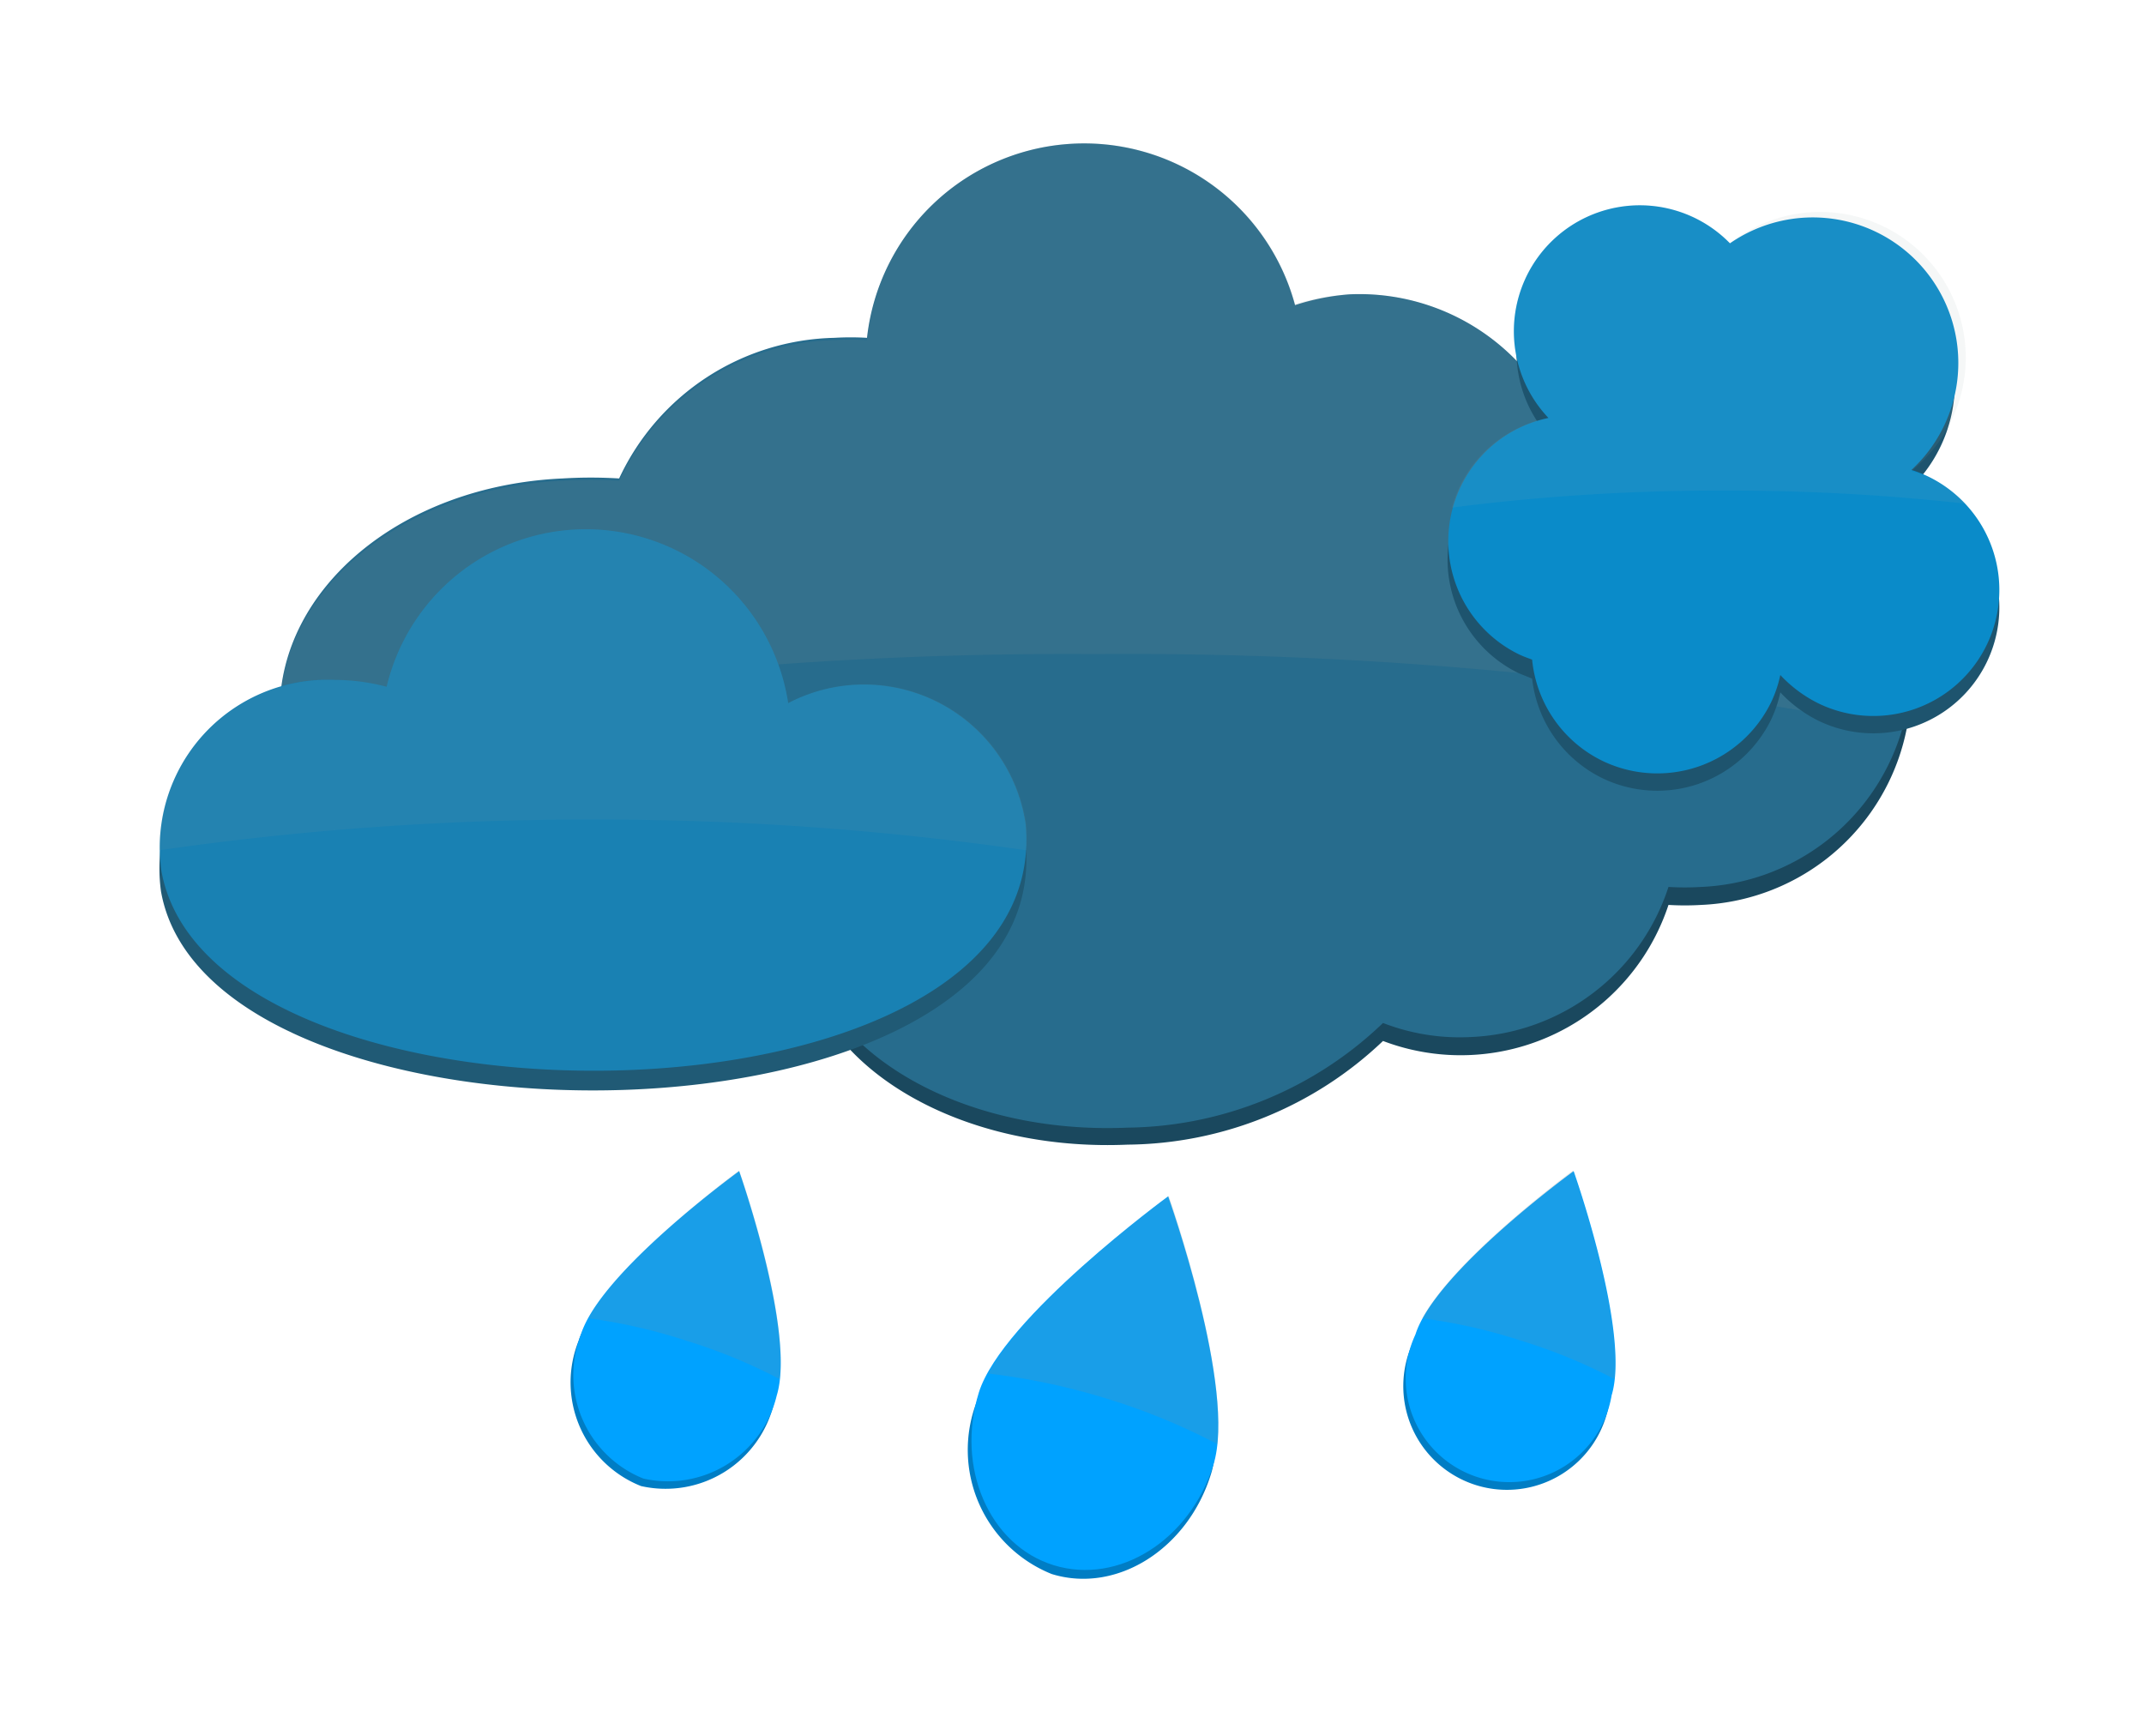 <?xml version="1.0" encoding="UTF-8" standalone="no"?>
<svg
   xmlns:dc="http://purl.org/dc/elements/1.1/"
   xmlns:cc="http://creativecommons.org/ns#"
   xmlns:rdf="http://www.w3.org/1999/02/22-rdf-syntax-ns#"
   xmlns:svg="http://www.w3.org/2000/svg"
   xmlns="http://www.w3.org/2000/svg"
   xmlns:sodipodi="http://sodipodi.sourceforge.net/DTD/sodipodi-0.dtd"
   xmlns:inkscape="http://www.inkscape.org/namespaces/inkscape"
   viewBox="0 0 65.566 53.08"
   version="1.1"
   id="svg7526"
   sodipodi:docname="rain2.svg"
   inkscape:version="1.0.1 (3bc2e813f5, 2020-09-07)"
   width="65.566"
   height="53.08">
  <sodipodi:namedview
     pagecolor="#ffffff"
     bordercolor="#666666"
     borderopacity="1"
     objecttolerance="10"
     gridtolerance="10"
     guidetolerance="10"
     inkscape:pageopacity="0"
     inkscape:pageshadow="2"
     inkscape:window-width="1366"
     inkscape:window-height="705"
     id="namedview7528"
     showgrid="false"
     inkscape:zoom="5.3932796"
     inkscape:cx="35.769015"
     inkscape:cy="25.726615"
     inkscape:window-x="-8"
     inkscape:window-y="-8"
     inkscape:window-maximized="1"
     inkscape:current-layer="svg7526"
     inkscape:document-rotation="0" />
  <defs
     id="defs7430">
    <style
       id="style7365">.cls-1{mask:url(#mask);filter:url(#luminosity-noclip-2);}.cls-2,.cls-4,.cls-40{mix-blend-mode:multiply;}.cls-2{fill:url(#linear-gradient);}.cls-3{isolation:isolate;}.cls-25,.cls-5{fill:#fff;}.cls-5{opacity:0;}.cls-6{fill:#fbfcfc;opacity:0.05;}.cls-7{fill:#f8f8f8;opacity:0.11;}.cls-8{fill:#f4f5f5;opacity:0.16;}.cls-9{fill:#f1f1f2;opacity:0.21;}.cls-10{fill:#edeeee;opacity:0.26;}.cls-11{fill:#eaeaeb;opacity:0.32;}.cls-12{fill:#e6e7e8;opacity:0.37;}.cls-13{fill:#e3e4e4;opacity:0.42;}.cls-14{fill:#dfe0e1;opacity:0.47;}.cls-15{fill:#dcddde;opacity:0.53;}.cls-16{fill:#d8d9db;opacity:0.58;}.cls-17{fill:#d5d6d7;opacity:0.63;}.cls-18{fill:#d1d3d4;opacity:0.68;}.cls-19{fill:#cecfd1;opacity:0.74;}.cls-20{fill:#cacccd;opacity:0.79;}.cls-21{fill:#c7c8ca;opacity:0.84;}.cls-22{fill:#c3c5c7;opacity:0.89;}.cls-23{fill:#c0c1c3;opacity:0.95;}.cls-24{fill:#bcbec0;}.cls-26{fill:url(#linear-gradient-2);}.cls-27{fill:#1a485e;}.cls-28{fill:#276c8d;}.cls-29,.cls-38{fill:#7f8c8d;}.cls-29{opacity:0.15;}.cls-29,.cls-32,.cls-35,.cls-38{mix-blend-mode:screen;}.cls-30{fill:#1e546e;}.cls-31{fill:#0a8bc9;}.cls-32{fill:#9aaaab;}.cls-32,.cls-35{opacity:0.1;}.cls-33{fill:#205a75;}.cls-34{fill:#1981b3;}.cls-35{fill:#8a9899;}.cls-36{fill:#007dc4;}.cls-37{fill:#00a2ff;}.cls-38{opacity:0.2;}.cls-39{mask:url(#mask-2);}.cls-40{fill:url(#linear-gradient-3);}.cls-41{filter:url(#luminosity-noclip);}</style>
    <filter
       id="luminosity-noclip"
       x="12.33"
       y="-8216.42"
       width="65.14"
       height="32766"
       filterUnits="userSpaceOnUse"
       color-interpolation-filters="sRGB">
      <feFlood
         flood-color="#fff"
         result="bg"
         id="feFlood7367" />
      <feBlend
         in="SourceGraphic"
         in2="bg"
         id="feBlend7369"
         mode="normal" />
    </filter>
    <mask
       id="mask"
       x="12.33"
       y="-8216.42"
       width="65.14"
       height="32766"
       maskUnits="userSpaceOnUse">
      <g
         class="cls-41"
         id="g7372" />
    </mask>
    <linearGradient
       id="linear-gradient"
       x1="27.99"
       y1="44.23"
       x2="64.38"
       y2="7.85"
       gradientUnits="userSpaceOnUse">
      <stop
         offset="0.39"
         id="stop7375" />
      <stop
         offset="0.45"
         stop-color="#030303"
         id="stop7377" />
      <stop
         offset="0.5"
         stop-color="#0c0c0c"
         id="stop7379" />
      <stop
         offset="0.53"
         stop-color="#1c1c1c"
         id="stop7381" />
      <stop
         offset="0.57"
         stop-color="#323232"
         id="stop7383" />
      <stop
         offset="0.6"
         stop-color="#4e4e4e"
         id="stop7385" />
      <stop
         offset="0.63"
         stop-color="#717171"
         id="stop7387" />
      <stop
         offset="0.66"
         stop-color="#9b9b9b"
         id="stop7389" />
      <stop
         offset="0.69"
         stop-color="#c9c9c9"
         id="stop7391" />
      <stop
         offset="0.72"
         stop-color="#fff"
         id="stop7393" />
      <stop
         offset="0.76"
         stop-color="#fff"
         id="stop7395" />
      <stop
         offset="0.99"
         stop-color="#fff"
         id="stop7397" />
    </linearGradient>
    <linearGradient
       id="linear-gradient-2"
       x1="23.54"
       y1="48.68"
       x2="62.3"
       y2="9.92"
       gradientUnits="userSpaceOnUse">
      <stop
         offset="0"
         stop-color="#e6e6e6"
         id="stop7400" />
      <stop
         offset="1"
         stop-color="#fafafa"
         id="stop7402" />
    </linearGradient>
    <filter
       id="luminosity-noclip-2"
       x="12.33"
       y="0"
       width="65.14"
       height="52.7"
       filterUnits="userSpaceOnUse"
       color-interpolation-filters="sRGB">
      <feFlood
         flood-color="#fff"
         result="bg"
         id="feFlood7405" />
      <feBlend
         in="SourceGraphic"
         in2="bg"
         id="feBlend7407"
         mode="normal" />
    </filter>
    <mask
       id="mask-2"
       x="12.33"
       y="0"
       width="65.14"
       height="52.7"
       maskUnits="userSpaceOnUse">
      <g
         class="cls-1"
         mask="url(#mask)"
         id="g7412">
        <path
           class="cls-2"
           d="M 77.46,18.19 A 8.16,8.16 0 0 0 77,15.31 a 8.29,8.29 0 0 0 -1,-2 8.53,8.53 0 0 0 0.16,-2 8.87,8.87 0 0 0 -11,-8.85 8.29,8.29 0 0 0 -9.31,2.36 10.49,10.49 0 0 0 -1.76,-0.24 11.12,11.12 0 0 0 -19,1.62 12.08,12.08 0 0 0 -6.63,4 c -5.44,0.4 -9.92,3.51 -11.63,7.7 a 9.43,9.43 0 0 0 -2.3,2 9.2,9.2 0 0 0 -2.15,6 9.55,9.55 0 0 0 0.09,2.1 c 0.91,5.14 6.23,8.69 13.91,9.54 -0.07,0.11 -0.14,0.21 -0.2,0.32 L 26.1,38 l -0.09,0.16 -0.05,0.09 a 7.25,7.25 0 0 0 -0.53,1.23 v 0.11 a 0.36,0.36 0 0 1 0,0.11 8.35,8.35 0 0 0 0.29,5.81 7.21,7.21 0 0 0 6.6,4.49 7.71,7.71 0 0 0 5.43,-2.35 l 0.09,0.24 a 7.93,7.93 0 0 0 4.9,4.47 7.76,7.76 0 0 0 2.26,0.34 8.64,8.64 0 0 0 7.6,-5 7.11,7.11 0 0 0 5.25,2.3 8.05,8.05 0 0 0 7.49,-5.79 c 0,0 0,-0.07 0,-0.1 v -0.12 a 7.6,7.6 0 0 0 0.25,-1.31 c 0,0 0,-0.07 0,-0.1 0,-0.03 0,-0.12 0,-0.18 a 1,1 0 0 0 0,-0.17 c 0,-0.13 0,-0.26 0,-0.39 v -0.48 a 23.94,23.94 0 0 0 -1.41,-6.73 c 0,-0.07 0,-0.13 -0.07,-0.19 v -0.1 a 4.83,4.83 0 0 0 -0.23,-0.52 11.66,11.66 0 0 0 1.69,-1.89 11.13,11.13 0 0 0 8.14,-6.5 8.28,8.28 0 0 0 3.65,-7.23 z"
           id="path7410" />
      </g>
    </mask>
    <linearGradient
       id="linear-gradient-3"
       x1="27.99"
       y1="44.23"
       x2="64.38"
       y2="7.85"
       gradientUnits="userSpaceOnUse">
      <stop
         offset="0.39"
         stop-color="#fff"
         id="stop7415" />
      <stop
         offset="0.51"
         stop-color="#fcfcfc"
         id="stop7417" />
      <stop
         offset="0.59"
         stop-color="#f3f3f3"
         id="stop7419" />
      <stop
         offset="0.66"
         stop-color="#e4e4e4"
         id="stop7421" />
      <stop
         offset="0.72"
         stop-color="#cfcfcf"
         id="stop7423" />
      <stop
         offset="0.79"
         stop-color="#d5d5d5"
         id="stop7425" />
      <stop
         offset="0.99"
         stop-color="#d7d7d7"
         id="stop7427" />
    </linearGradient>
  </defs>
  <title
     id="title7432">rain2</title>
  <path
     class="cls-25"
     d="m 65.104,18.61 a 8.18,8.18 0 0 0 -0.45,-2.88 8.52,8.52 0 0 0 -1,-2 9.1,9.1 0 0 0 0.17,-2 8.88,8.88 0 0 0 -5,-8.23 8.68,8.68 0 0 0 -3.84,-0.88 8.88,8.88 0 0 0 -2.19,0.27 8.12,8.12 0 0 0 -3,-0.57 8.34,8.34 0 0 0 -6.29,2.96 11.3,11.3 0 0 0 -1.76,-0.28 11.12,11.12 0 0 0 -19,1.63 12,12 0 0 0 -6.63,4 c -5.45,0.4 -9.92,3.5 -11.64,7.69 a 9.65,9.65 0 0 0 -2.29,2 9.18,9.18 0 0 0 -2.15,6 9,9 0 0 0 0.07,2.14 C 1.104,33.59 6.374,37.15 14.104,38 l -0.19,0.31 a 1,1 0 0 0 -0.08,0.14 l -0.1,0.15 v 0.1 a 6.83,6.83 0 0 0 -0.63,1.22 V 40 c 0,0 0,0.07 0,0.11 a 8.32,8.32 0 0 0 0.28,5.8 7.34,7.34 0 0 0 4.55,4.14 6.9,6.9 0 0 0 2.12,0.32 7.63,7.63 0 0 0 5.43,-2.35 2.6,2.6 0 0 0 0.1,0.25 7.93,7.93 0 0 0 4.9,4.47 7.68,7.68 0 0 0 2.28,0.34 8.64,8.64 0 0 0 7.6,-5 7.26,7.26 0 0 0 3.1,1.94 6.94,6.94 0 0 0 2.12,0.32 8,8 0 0 0 7.49,-5.78 v -0.11 -0.12 a 6.76,6.76 0 0 0 0.26,-1.31 c 0,0 0,-0.07 0,-0.1 a 1.09,1.09 0 0 0 0,-0.18 c 0,-0.05 0,-0.11 0,-0.16 0,-0.05 0,-0.26 0,-0.4 V 41.7 a 23.6,23.6 0 0 0 -1.41,-6.72 l -0.06,-0.2 v -0.1 a 4.77,4.77 0 0 0 -0.22,-0.52 11.2,11.2 0 0 0 1.68,-1.89 11.08,11.08 0 0 0 6.16,-3.42 11.52,11.52 0 0 0 2,-3.08 8.21,8.21 0 0 0 3.62,-7.16 z"
     id="path7476"
     style="isolation:isolate" />
  <g
     class="cls-39"
     mask="url(#mask-2)"
     id="g7519"
     style="isolation:isolate"
     transform="translate(-11.896)">
    <path
       class="cls-40"
       d="M 77.46,18.19 A 8.16,8.16 0 0 0 77,15.31 a 8.29,8.29 0 0 0 -1,-2 8.53,8.53 0 0 0 0.16,-2 8.87,8.87 0 0 0 -11,-8.85 8.29,8.29 0 0 0 -9.31,2.36 10.49,10.49 0 0 0 -1.76,-0.24 11.12,11.12 0 0 0 -19,1.62 12.08,12.08 0 0 0 -6.63,4 c -5.44,0.4 -9.92,3.51 -11.63,7.7 a 9.43,9.43 0 0 0 -2.3,2 9.2,9.2 0 0 0 -2.15,6 9.55,9.55 0 0 0 0.09,2.1 c 0.91,5.14 6.23,8.69 13.91,9.54 -0.07,0.11 -0.14,0.21 -0.2,0.32 L 26.1,38 l -0.09,0.16 -0.05,0.09 a 7.25,7.25 0 0 0 -0.53,1.23 v 0.11 a 0.36,0.36 0 0 1 0,0.11 8.35,8.35 0 0 0 0.29,5.81 7.21,7.21 0 0 0 6.6,4.49 7.71,7.71 0 0 0 5.43,-2.35 l 0.09,0.24 a 7.93,7.93 0 0 0 4.9,4.47 7.76,7.76 0 0 0 2.26,0.34 8.64,8.64 0 0 0 7.6,-5 7.11,7.11 0 0 0 5.25,2.3 8.05,8.05 0 0 0 7.49,-5.79 c 0,0 0,-0.07 0,-0.1 v -0.12 a 7.6,7.6 0 0 0 0.25,-1.31 c 0,0 0,-0.07 0,-0.1 0,-0.03 0,-0.12 0,-0.18 a 1,1 0 0 0 0,-0.17 c 0,-0.13 0,-0.26 0,-0.39 v -0.48 a 23.94,23.94 0 0 0 -1.41,-6.73 c 0,-0.07 0,-0.13 -0.07,-0.19 v -0.1 a 4.83,4.83 0 0 0 -0.23,-0.52 11.66,11.66 0 0 0 1.69,-1.89 11.13,11.13 0 0 0 8.14,-6.5 8.28,8.28 0 0 0 3.65,-7.23 z"
       id="path7517"
       style="fill:url(#linear-gradient-3)" />
  </g>
  <g
     id="rain_2"
     style="isolation:isolate"
     transform="translate(-11.896)">
    <path
       class="cls-27"
       d="m 29.1,15.15 a 14.11,14.11 0 0 1 1.73,0 7.44,7.44 0 0 1 6.58,-4.3 6.65,6.65 0 0 1 1,0 6.68,6.68 0 0 1 13.09,-1 7,7 0 0 1 1.67,-0.3 6.69,6.69 0 0 1 6.92,5.74 6.7,6.7 0 1 1 3.83,12.38 8.28,8.28 0 0 1 -1,0 6.69,6.69 0 0 1 -8.73,4.16 11.47,11.47 0 0 1 -7.81,3.17 c -4.39,0.19 -8.19,-1.66 -9.51,-4.36 A 6.68,6.68 0 0 1 26.56,28.26 c -3.45,-0.8 -6.11,-2 -6.11,-6 0,-3.72 3.71,-6.89 8.65,-7.11 z"
       id="path7480" />
    <path
       class="cls-28"
       d="m 29.1,14.63 a 14.11,14.11 0 0 1 1.73,0 7.44,7.44 0 0 1 6.58,-4.3 8.3,8.3 0 0 1 1,0 6.68,6.68 0 0 1 13.09,-1 7,7 0 0 1 1.67,-0.33 6.69,6.69 0 0 1 6.92,5.74 6.7,6.7 0 1 1 3.83,12.38 8.28,8.28 0 0 1 -1,0 6.65,6.65 0 0 1 -6.05,4.59 6.49,6.49 0 0 1 -2.68,-0.43 11.47,11.47 0 0 1 -7.81,3.2 c -4.39,0.19 -8.19,-1.66 -9.51,-4.36 A 6.68,6.68 0 0 1 26.56,27.74 c -3.45,-0.8 -6.11,-2 -6.11,-6 0,-3.74 3.71,-6.89 8.65,-7.11 z"
       id="path7482" />
    <path
       class="cls-29"
       d="M 45.38,20 A 123.53,123.53 0 0 1 70.07,22.29 6.92,6.92 0 0 0 70.31,20.2 6.71,6.71 0 0 0 60.09,14.8 6.69,6.69 0 0 0 53.17,9 7,7 0 0 0 51.5,9.3 a 6.68,6.68 0 0 0 -13.09,1.1 8.3,8.3 0 0 0 -1,0 7.44,7.44 0 0 0 -6.58,4.3 14.11,14.11 0 0 0 -1.73,0 c -4.94,0.22 -8.65,3.39 -8.65,7.08 0,0.21 0,0.41 0,0.6 A 122.93,122.93 0 0 1 45.38,20 Z"
       id="path7484" />
    <path
       class="cls-30"
       d="m 60.91,23.8 a 3.87,3.87 0 0 0 5.15,-1.8 3.69,3.69 0 0 0 0.28,-0.83 4.06,4.06 0 0 0 1.17,0.87 3.853,3.853 0 1 0 3.35,-6.94 2.69,2.69 0 0 0 -0.51,-0.2 4.45,4.45 0 0 0 -5.55,-6.9 3.85,3.85 0 0 0 -5.55,5.33 3.86,3.86 0 0 0 -0.92,7.25 l 0.42,0.17 a 3.87,3.87 0 0 0 2.16,3.05 z"
       id="path7486" />
    <path
       class="cls-31"
       d="m 60.91,23.27 a 3.87,3.87 0 0 0 5.15,-1.8 3.69,3.69 0 0 0 0.28,-0.83 4.06,4.06 0 0 0 1.17,0.87 3.853,3.853 0 1 0 3.35,-6.94 3.59,3.59 0 0 0 -0.51,-0.2 A 4.45,4.45 0 0 0 64.8,7.44 3.851,3.851 0 0 0 59.25,12.78 3.85,3.85 0 0 0 58.33,20 c 0.14,0.07 0.29,0.12 0.42,0.17 a 3.86,3.86 0 0 0 2.16,3.1 z"
       id="path7488" />
    <path
       class="cls-32"
       d="M 64.6,15 A 65.58,65.58 0 0 1 72,15.4 3.77,3.77 0 0 0 70.35,14.4 4.451,4.451 0 0 0 64.8,7.44 3.851,3.851 0 0 0 59.25,12.78 3.83,3.83 0 0 0 56.54,14.87 4.27,4.27 0 0 0 56.3,15.52 64.2,64.2 0 0 1 64.6,15 Z"
       id="path7490" />
    <path
       class="cls-33"
       d="M 43.26,25.79 A 5,5 0 0 0 36,22.09 6.26,6.26 0 0 0 23.71,21.63 a 6.27,6.27 0 0 0 -1.58,-0.2 5.13,5.13 0 0 0 -5.31,5.83 c 1.5,8.45 27.36,8.22 26.44,-1.47 z"
       id="path7492" />
    <path
       class="cls-34"
       d="M 43.26,25.19 A 5,5 0 0 0 36,21.5 6.26,6.26 0 0 0 23.72,21 6.28,6.28 0 0 0 22.14,20.79 5.13,5.13 0 0 0 16.83,26.62 c 1.49,8.49 27.35,8.27 26.43,-1.43 z"
       id="path7494" />
    <path
       class="cls-35"
       d="M 30,25.06 A 91.66,91.66 0 0 1 43.28,26 5.11,5.11 0 0 0 43.28,25.22 5,5 0 0 0 36,21.5 6.26,6.26 0 0 0 23.72,21 6.28,6.28 0 0 0 22.14,20.79 5.2,5.2 0 0 0 16.76,26 91.44,91.44 0 0 1 30,25.06 Z"
       id="path7496" />
    <path
       class="cls-36"
       d="M 35.57,42.89 A 3.41,3.41 0 0 1 31.5,45.44 3.41,3.41 0 0 1 29.59,41 c 0.6,-1.92 4.83,-5 4.83,-5 0,0 1.75,5 1.15,6.89 z"
       id="path7498" />
    <path
       class="cls-37"
       d="m 35.65,42.67 a 3.42,3.42 0 0 1 -4.08,2.54 3.41,3.41 0 0 1 -1.91,-4.4 c 0.59,-1.92 4.84,-5 4.84,-5 0,0 1.74,4.94 1.15,6.86 z"
       id="path7500" />
    <path
       class="cls-38"
       d="m 32.9,41 a 16.68,16.68 0 0 1 2.84,1.17 C 36,40 34.5,35.79 34.5,35.79 c 0,0 -3.56,2.61 -4.61,4.52 A 16.8,16.8 0 0 1 32.9,41 Z"
       id="path7502" />
    <path
       class="cls-36"
       d="m 61.11,42.89 a 3.17,3.17 0 1 1 -6,-1.85 c 0.6,-1.92 4.84,-5 4.84,-5 0,0 1.75,4.96 1.16,6.85 z"
       id="path7504" />
    <path
       class="cls-37"
       d="m 61.18,42.67 a 3.17,3.17 0 1 1 -6,-1.86 c 0.6,-1.92 4.84,-5 4.84,-5 0,0 1.75,4.94 1.16,6.86 z"
       id="path7506" />
    <path
       class="cls-38"
       d="m 58.43,41 a 16.68,16.68 0 0 1 2.84,1.17 C 61.49,40 60,35.79 60,35.79 c 0,0 -3.56,2.61 -4.61,4.52 A 16.8,16.8 0 0 1 58.43,41 Z"
       id="path7508" />
    <path
       class="cls-36"
       d="m 48.93,45.07 c -0.71,2.3 -2.89,3.67 -4.87,3.06 a 4.09,4.09 0 0 1 -2.29,-5.28 c 0.71,-2.3 5.79,-6 5.79,-6 0,0 2.09,5.93 1.37,8.22 z"
       id="path7510" />
    <path
       class="cls-37"
       d="m 49,44.8 c -0.72,2.3 -2.9,3.67 -4.88,3.06 -1.98,-0.61 -3,-3 -2.29,-5.28 0.71,-2.28 5.79,-6 5.79,-6 0,0 2.11,5.92 1.38,8.22 z"
       id="path7512" />
    <path
       class="cls-38"
       d="m 45.72,42.76 a 19.59,19.59 0 0 1 3.41,1.4 c 0.26,-2.6 -1.49,-7.59 -1.49,-7.59 0,0 -4.26,3.12 -5.52,5.43 a 20.1,20.1 0 0 1 3.6,0.76 z"
       id="path7514" />
  </g>
</svg>

